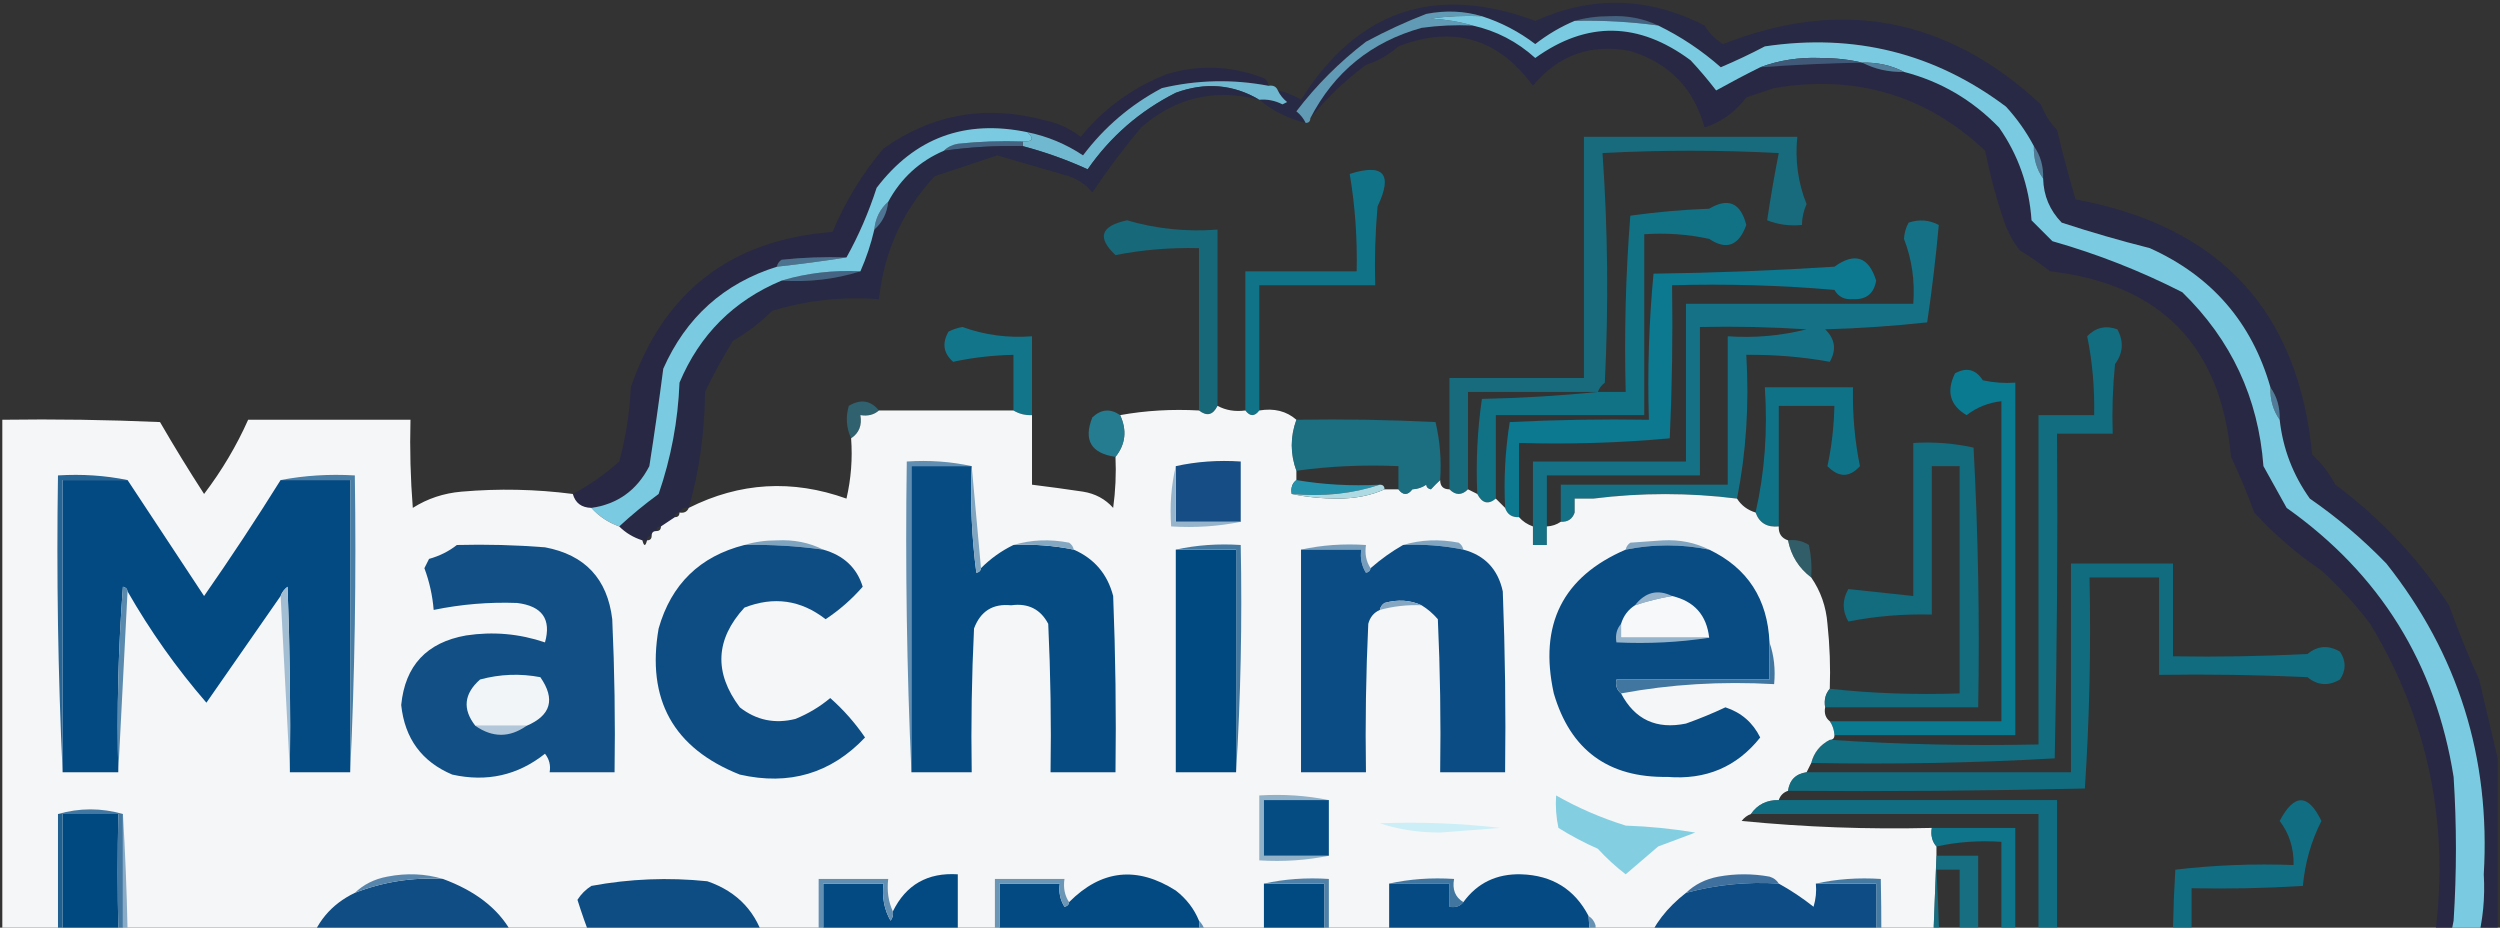 <?xml version="1.0" encoding="UTF-8"?>
<!DOCTYPE svg PUBLIC "-//W3C//DTD SVG 1.1//EN" "http://www.w3.org/Graphics/SVG/1.1/DTD/svg11.dtd">
<svg xmlns="http://www.w3.org/2000/svg" version="1.1" width="539px" height="200px" style="shape-rendering:geometricPrecision; text-rendering:geometricPrecision; image-rendering:optimizeQuality; fill-rule:evenodd; clip-rule:evenodd" xmlns:xlink="http://www.w3.org/1999/xlink">
<rect width="100%" height="100%" fill="#333333" stroke="none"/>
<g><path style="opacity:0.789" fill="#25264a" d="M 538.5,163.5 C 538.5,176.167 538.5,188.833 538.5,201.5C 536.356,208.082 533.523,214.415 530,220.5C 529.833,222 529.667,223.5 529.5,225C 530.641,233.391 532.474,241.557 535,249.5C 536.861,262.675 534.527,275.008 528,286.5C 524.745,290.868 520.578,293.868 515.5,295.5C 525.901,288.716 531.734,279.049 533,266.5C 533.667,261.5 533.667,256.5 533,251.5C 530.658,242.336 528.492,233.169 526.5,224C 526.565,221.409 527.065,218.909 528,216.5C 533.595,208.015 536.095,198.681 535.5,188.5C 536.971,163.351 529.971,141.017 514.5,121.5C 509.44,116.27 503.94,111.604 498,107.5C 494.349,102.379 492.183,96.712 491.5,90.5C 491.59,87.848 490.924,85.514 489.5,83.5C 485.494,69.506 476.828,59.506 463.5,53.5C 457.071,51.877 450.738,50.044 444.5,48C 441.924,45.349 440.591,42.182 440.5,38.5C 440.59,35.848 439.924,33.514 438.5,31.5C 436.879,28.433 434.879,25.599 432.5,23C 417.145,11.455 399.812,7.121 380.5,10C 377.425,11.62 374.258,13.12 371,14.5C 366.848,10.85 362.348,7.85 357.5,5.5C 354.305,3.97 350.805,3.304 347,3.5C 344.31,3.503 341.81,3.836 339.5,4.5C 336.522,5.745 333.689,7.412 331,9.5C 327.495,6.831 323.662,4.831 319.5,3.5C 315.689,2.355 311.689,2.188 307.5,3C 303.088,4.704 298.754,6.704 294.5,9C 288.779,13.388 283.779,18.388 279.5,24C 280.381,24.708 281.047,25.542 281.5,26.5C 277.716,25.582 274.383,23.915 271.5,21.5C 273.262,21.357 274.929,21.691 276.5,22.5C 276.833,22.333 277.167,22.167 277.5,22C 276.619,21.292 275.953,20.458 275.5,19.5C 277.258,19.877 278.925,20.544 280.5,21.5C 292.675,2.164 309.508,-3.503 331,4.5C 343.284,-1.015 355.451,-0.682 367.5,5.5C 368.5,7.167 369.833,8.5 371.5,9.5C 397.012,-0.553 419.845,3.781 440,22.5C 440.789,24.58 441.956,26.413 443.5,28C 444.711,33.065 446.044,38.065 447.5,43C 478.55,48.704 495.55,67.038 498.5,98C 500.518,99.857 502.185,102.024 503.5,104.5C 513.146,111.65 521.313,120.316 528,130.5C 530.097,136.292 532.263,141.625 534.5,146.5C 535.855,152.298 537.188,157.964 538.5,163.5 Z"/></g>
<g><path style="opacity:1" fill="#446382" d="M 339.5,4.5 C 341.81,3.836 344.31,3.503 347,3.5C 350.805,3.304 354.305,3.97 357.5,5.5C 351.536,4.693 345.536,4.36 339.5,4.5 Z"/></g>
<g><path style="opacity:0.782" fill="#25264a" d="M 317.5,5.5 C 322.595,6.631 327.095,8.964 331,12.5C 342.114,4.5 353.281,4.667 364.5,13C 366.46,15.106 368.294,17.273 370,19.5C 373.192,17.726 376.358,16.059 379.5,14.5C 386.822,13.963 394.155,13.629 401.5,13.5C 404.219,14.913 407.219,15.58 410.5,15.5C 418.401,17.545 425.234,21.545 431,27.5C 435.16,33.447 437.494,40.114 438,47.5C 439.5,49 441,50.5 442.5,52C 452.181,54.755 461.514,58.422 470.5,63C 481.061,73.288 486.894,85.788 488,100.5C 489.667,103.5 491.333,106.5 493,109.5C 513.13,123.754 525.13,143.087 529,167.5C 529.667,177.833 529.667,188.167 529,198.5C 527.842,205.311 525.509,211.645 522,217.5C 521.333,222.167 521.333,226.833 522,231.5C 524.401,238.036 526.401,244.703 528,251.5C 528.732,259.253 528.232,266.919 526.5,274.5C 525.833,274.833 525.167,275.167 524.5,275.5C 526.964,261.674 525.464,248.341 520,235.5C 517.889,227.449 518.055,219.449 520.5,211.5C 522.671,208.495 524.171,205.161 525,201.5C 528.124,177.45 523.457,155.117 511,134.5C 507.848,130.348 504.348,126.515 500.5,123C 495.2,119.425 490.367,115.258 486,110.5C 484.52,106.385 482.853,102.385 481,98.5C 478.856,74.593 465.856,61.259 442,58.5C 439.913,56.874 437.747,55.374 435.5,54C 433.962,52.068 432.795,49.901 432,47.5C 430.352,42.646 429.019,37.646 428,32.5C 415.222,20.507 400.056,16.007 382.5,19C 380.5,19.667 378.5,20.333 376.5,21C 374.223,24.102 371.223,26.269 367.5,27.5C 365.201,19.075 359.867,13.575 351.5,11C 342.989,9.361 335.989,11.861 330.5,18.5C 322.99,8.25 313.324,5.417 301.5,10C 299.448,11.812 297.115,13.145 294.5,14C 289.998,17.336 285.998,21.169 282.5,25.5C 287.635,15.537 295.635,9.037 306.5,6C 310.152,5.501 313.818,5.335 317.5,5.5 Z"/></g>
<g><path style="opacity:1" fill="#619ab5" d="M 319.5,3.5 C 315.818,3.335 312.152,3.501 308.5,4C 311.695,4.181 314.695,4.681 317.5,5.5C 313.818,5.335 310.152,5.501 306.5,6C 295.635,9.037 287.635,15.537 282.5,25.5C 282.5,26.167 282.167,26.5 281.5,26.5C 281.047,25.542 280.381,24.708 279.5,24C 283.779,18.388 288.779,13.388 294.5,9C 298.754,6.704 303.088,4.704 307.5,3C 311.689,2.188 315.689,2.355 319.5,3.5 Z"/></g>
<g><path style="opacity:0.767" fill="#252549" d="M 273.5,18.5 C 265.781,17.037 258.115,17.204 250.5,19C 243.754,22.58 238.087,27.414 233.5,33.5C 229.834,31.055 225.834,29.389 221.5,28.5C 208.042,25.705 197.209,29.705 189,40.5C 187.272,45.836 185.105,50.836 182.5,55.5C 177.821,55.334 173.155,55.501 168.5,56C 167.944,56.383 167.611,56.883 167.5,57.5C 156.062,61.101 147.895,68.434 143,79.5C 142.088,86.546 141.088,93.546 140,100.5C 137.314,105.704 133.147,108.704 127.5,109.5C 125.368,109.446 124.035,108.446 123.5,106.5C 127.092,104.581 130.425,102.248 133.5,99.5C 134.923,94.275 135.757,88.942 136,83.5C 143.08,62.859 157.58,51.693 179.5,50C 182.248,43.398 185.915,37.398 190.5,32C 201.072,24.503 212.739,22.503 225.5,26C 228.275,26.591 230.775,27.758 233,29.5C 237.941,23.434 244.108,18.934 251.5,16C 258.211,13.97 264.878,14.137 271.5,16.5C 272.713,16.747 273.38,17.414 273.5,18.5 Z"/></g>
<g><path style="opacity:1" fill="#70b8d0" d="M 273.5,18.5 C 274.492,18.328 275.158,18.662 275.5,19.5C 275.953,20.458 276.619,21.292 277.5,22C 277.167,22.167 276.833,22.333 276.5,22.5C 274.929,21.691 273.262,21.357 271.5,21.5C 265.866,18.172 259.866,17.672 253.5,20C 245.761,23.908 239.427,29.408 234.5,36.5C 229.962,34.432 225.295,32.765 220.5,31.5C 220.5,31.167 220.5,30.833 220.5,30.5C 222.698,30.591 223.031,29.924 221.5,28.5C 225.834,29.389 229.834,31.055 233.5,33.5C 238.087,27.414 243.754,22.58 250.5,19C 258.115,17.204 265.781,17.037 273.5,18.5 Z"/></g>
<g><path style="opacity:0.588" fill="#0493af" d="M 344.5,84.5 C 335.167,84.5 325.833,84.5 316.5,84.5C 316.5,91.5 316.5,98.5 316.5,105.5C 315.167,106.833 313.833,106.833 312.5,105.5C 312.5,97.5 312.5,89.5 312.5,81.5C 322.167,81.5 331.833,81.5 341.5,81.5C 341.5,64.167 341.5,46.833 341.5,29.5C 356.833,29.5 372.167,29.5 387.5,29.5C 386.988,34.585 387.655,39.419 389.5,44C 388.852,45.44 388.519,46.94 388.5,48.5C 385.881,48.768 383.381,48.435 381,47.5C 381.703,42.744 382.537,37.911 383.5,33C 370.833,32.333 358.167,32.333 345.5,33C 346.658,49.426 346.824,65.926 346,82.5C 345.283,83.044 344.783,83.711 344.5,84.5 Z"/></g>
<g><path style="opacity:1" fill="#446281" d="M 220.5,30.5 C 220.5,30.833 220.5,31.167 220.5,31.5C 214.797,31.375 209.13,31.708 203.5,32.5C 204.263,31.732 205.263,31.232 206.5,31C 211.155,30.501 215.821,30.334 220.5,30.5 Z"/></g>
<g><path style="opacity:0.797" fill="#25274a" d="M 271.5,21.5 C 261.887,19.029 253.387,21.029 246,27.5C 242.254,31.998 238.754,36.664 235.5,41.5C 234.183,39.841 232.517,38.674 230.5,38C 225.263,36.499 220.096,34.999 215,33.5C 210.516,35 206.016,36.5 201.5,38C 194.612,45.429 190.612,54.263 189.5,64.5C 181.646,63.911 173.979,64.745 166.5,67C 163.937,69.53 161.103,71.697 158,73.5C 155.813,77.061 153.813,80.727 152,84.5C 151.965,93.017 150.798,101.35 148.5,109.5C 147.508,109.328 146.842,109.662 146.5,110.5C 145.833,110.5 145.5,110.833 145.5,111.5C 144.5,112.167 143.5,112.833 142.5,113.5C 141.833,113.5 141.5,113.833 141.5,114.5C 140.833,114.5 140.5,114.833 140.5,115.5C 139.833,115.5 139.5,115.833 139.5,116.5C 139.167,116.5 138.833,116.5 138.5,116.5C 136.566,115.89 134.899,114.89 133.5,113.5C 136.1,111.084 138.933,108.751 142,106.5C 144.675,98.733 146.175,90.733 146.5,82.5C 150.847,72.153 158.181,64.82 168.5,60.5C 174.43,60.872 180.097,60.205 185.5,58.5C 186.784,55.598 187.784,52.598 188.5,49.5C 190.245,47.967 191.245,45.967 191.5,43.5C 194.243,38.422 198.243,34.755 203.5,32.5C 209.13,31.708 214.797,31.375 220.5,31.5C 225.295,32.765 229.962,34.432 234.5,36.5C 239.427,29.408 245.761,23.908 253.5,20C 259.866,17.672 265.866,18.172 271.5,21.5 Z"/></g>
<g><path style="opacity:0.722" fill="#058ca9" d="M 271.5,88.5 C 270.5,89.833 269.5,89.833 268.5,88.5C 268.5,78.5 268.5,68.5 268.5,58.5C 276.5,58.5 284.5,58.5 292.5,58.5C 292.653,51.311 292.153,44.311 291,37.5C 298.343,35.178 300.343,37.512 297,44.5C 296.501,50.157 296.334,55.824 296.5,61.5C 288.167,61.5 279.833,61.5 271.5,61.5C 271.5,70.5 271.5,79.5 271.5,88.5 Z"/></g>
<g><path style="opacity:1" fill="#517b98" d="M 438.5,31.5 C 439.924,33.514 440.59,35.848 440.5,38.5C 439.076,36.486 438.41,34.152 438.5,31.5 Z"/></g>
<g><path style="opacity:0.689" fill="#028fab" d="M 322.5,107.5 C 320.872,108.853 319.538,108.519 318.5,106.5C 318.188,99.578 318.521,92.745 319.5,86C 328.01,85.829 336.343,85.329 344.5,84.5C 346.5,84.5 348.5,84.5 350.5,84.5C 350.168,71.816 350.501,59.149 351.5,46.5C 357.115,45.711 362.782,45.211 368.5,45C 372.611,42.551 375.277,43.718 376.5,48.5C 374.876,52.998 372.209,53.998 368.5,51.5C 363.88,50.507 359.214,50.173 354.5,50.5C 354.5,63.5 354.5,76.5 354.5,89.5C 343.833,89.5 333.167,89.5 322.5,89.5C 322.5,95.5 322.5,101.5 322.5,107.5 Z"/></g>
<g><path style="opacity:0.592" fill="#048ca9" d="M 262.5,87.5 C 261.528,89.493 260.195,89.826 258.5,88.5C 258.5,76.833 258.5,65.167 258.5,53.5C 252.301,53.35 246.301,53.85 240.5,55C 236.46,51.207 237.293,48.707 243,47.5C 249.281,49.344 255.781,50.011 262.5,49.5C 262.5,62.167 262.5,74.833 262.5,87.5 Z"/></g>
<g><path style="opacity:0.696" fill="#098daa" d="M 374.5,107.5 C 364.164,106.203 353.831,106.203 343.5,107.5C 342.167,107.5 340.833,107.5 339.5,107.5C 339.5,108.5 339.5,109.5 339.5,110.5C 339.027,111.906 338.027,112.573 336.5,112.5C 336.5,109.833 336.5,107.167 336.5,104.5C 348.5,104.5 360.5,104.5 372.5,104.5C 372.5,93.833 372.5,83.167 372.5,72.5C 378.29,72.904 383.956,72.404 389.5,71C 381.841,70.5 374.174,70.334 366.5,70.5C 366.5,81.167 366.5,91.833 366.5,102.5C 355.5,102.5 344.5,102.5 333.5,102.5C 333.5,106.167 333.5,109.833 333.5,113.5C 333.5,114.833 333.5,116.167 333.5,117.5C 332.5,117.5 331.5,117.5 330.5,117.5C 330.5,116.167 330.5,114.833 330.5,113.5C 330.5,108.833 330.5,104.167 330.5,99.5C 341.5,99.5 352.5,99.5 363.5,99.5C 363.5,88.167 363.5,76.833 363.5,65.5C 379.833,65.5 396.167,65.5 412.5,65.5C 412.88,60.604 412.214,55.937 410.5,51.5C 410.57,50.228 410.903,49.062 411.5,48C 413.769,47.242 415.936,47.409 418,48.5C 417.373,55.462 416.539,62.462 415.5,69.5C 408.216,70.3 400.883,70.8 393.5,71C 395.648,73.075 395.982,75.408 394.5,78C 388.687,76.942 382.687,76.442 376.5,76.5C 377.142,87.221 376.475,97.554 374.5,107.5 Z"/></g>
<g><path style="opacity:1" fill="#4e7593" d="M 191.5,43.5 C 191.245,45.967 190.245,47.967 188.5,49.5C 188.755,47.033 189.755,45.033 191.5,43.5 Z"/></g>
<g><path style="opacity:1" fill="#4c728f" d="M 182.5,55.5 C 177.637,56.266 172.637,56.932 167.5,57.5C 167.611,56.883 167.944,56.383 168.5,56C 173.155,55.501 177.821,55.334 182.5,55.5 Z"/></g>
<g><path style="opacity:0.791" fill="#028baa" d="M 327.5,111.5 C 325.973,111.573 324.973,110.906 324.5,109.5C 324.19,103.242 324.524,97.076 325.5,91C 335.494,90.5 345.494,90.334 355.5,90.5C 355.18,79.918 355.513,69.418 356.5,59C 369.513,58.833 382.513,58.333 395.5,57.5C 399.888,54.347 402.888,55.347 404.5,60.5C 404.029,63.302 402.362,64.636 399.5,64.5C 397.681,64.658 396.348,63.991 395.5,62.5C 383.852,61.501 372.186,61.168 360.5,61.5C 360.667,72.505 360.5,83.505 360,94.5C 349.248,95.487 338.415,95.82 327.5,95.5C 327.5,100.833 327.5,106.167 327.5,111.5 Z"/></g>
<g><path style="opacity:1" fill="#456382" d="M 185.5,58.5 C 180.097,60.205 174.43,60.872 168.5,60.5C 173.916,58.883 179.583,58.216 185.5,58.5 Z"/></g>
<g><path style="opacity:1" fill="#7acae1" d="M 221.5,28.5 C 223.031,29.924 222.698,30.591 220.5,30.5C 215.821,30.334 211.155,30.501 206.5,31C 205.263,31.232 204.263,31.732 203.5,32.5C 198.243,34.755 194.243,38.422 191.5,43.5C 189.755,45.033 188.755,47.033 188.5,49.5C 187.784,52.598 186.784,55.598 185.5,58.5C 179.583,58.216 173.916,58.883 168.5,60.5C 158.181,64.82 150.847,72.153 146.5,82.5C 146.175,90.733 144.675,98.733 142,106.5C 138.933,108.751 136.1,111.084 133.5,113.5C 131.118,112.649 129.118,111.316 127.5,109.5C 133.147,108.704 137.314,105.704 140,100.5C 141.088,93.546 142.088,86.546 143,79.5C 147.895,68.434 156.062,61.101 167.5,57.5C 172.637,56.932 177.637,56.266 182.5,55.5C 185.105,50.836 187.272,45.836 189,40.5C 197.209,29.705 208.042,25.705 221.5,28.5 Z"/></g>
<g><path style="opacity:0.737" fill="#078da9" d="M 222.5,89.5 C 221.041,89.567 219.708,89.234 218.5,88.5C 218.5,84.5 218.5,80.5 218.5,76.5C 213.981,76.602 209.648,77.102 205.5,78C 203.396,76.164 203.062,73.998 204.5,71.5C 205.446,71.013 206.446,70.68 207.5,70.5C 212.327,72.243 217.327,72.91 222.5,72.5C 222.5,78.167 222.5,83.833 222.5,89.5 Z"/></g>
<g><path style="opacity:0.649" fill="#018ca9" d="M 390.5,164.5 C 391.08,162.251 392.413,160.585 394.5,159.5C 409.324,160.496 424.324,160.829 439.5,160.5C 439.5,136.833 439.5,113.167 439.5,89.5C 443.5,89.5 447.5,89.5 451.5,89.5C 451.618,83.635 451.118,77.969 450,72.5C 451.808,70.604 453.975,70.104 456.5,71C 457.923,73.62 457.757,76.12 456,78.5C 455.501,83.489 455.334,88.489 455.5,93.5C 451.5,93.5 447.5,93.5 443.5,93.5C 443.667,116.836 443.5,140.169 443,163.5C 425.577,164.492 408.077,164.825 390.5,164.5 Z"/></g>
<g><path style="opacity:0.797" fill="#008da9" d="M 395.5,158.5 C 395.443,157.391 395.11,156.391 394.5,155.5C 406.833,155.5 419.167,155.5 431.5,155.5C 431.5,132.5 431.5,109.5 431.5,86.5C 428.737,86.796 426.237,87.796 424,89.5C 420.418,87.406 419.585,84.406 421.5,80.5C 423.966,79.119 425.966,79.619 427.5,82C 429.81,82.497 432.143,82.663 434.5,82.5C 434.5,107.833 434.5,133.167 434.5,158.5C 421.5,158.5 408.5,158.5 395.5,158.5 Z"/></g>
<g><path style="opacity:0.715" fill="#048ca9" d="M 383.5,113.5 C 380.966,113.741 379.3,112.741 378.5,110.5C 380.471,101.895 381.138,92.895 380.5,83.5C 386.833,83.5 393.167,83.5 399.5,83.5C 399.382,89.365 399.882,95.031 401,100.5C 398.756,102.994 396.423,102.994 394,100.5C 394.898,96.352 395.398,92.019 395.5,87.5C 391.5,87.5 387.5,87.5 383.5,87.5C 383.5,96.167 383.5,104.833 383.5,113.5 Z"/></g>
<g><path style="opacity:0.48" fill="#2b93af" d="M 189.5,88.5 C 188.432,89.434 187.099,89.768 185.5,89.5C 185.88,91.698 185.213,93.365 183.5,94.5C 182.463,92.263 182.297,89.929 183,87.5C 185.552,85.98 187.718,86.313 189.5,88.5 Z"/></g>
<g><path style="opacity:1" fill="#517b98" d="M 489.5,83.5 C 490.924,85.514 491.59,87.848 491.5,90.5C 490.076,88.486 489.41,86.152 489.5,83.5 Z"/></g>
<g><path style="opacity:0.976" fill="#fafbfc" d="M 262.5,87.5 C 264.265,88.461 266.265,88.795 268.5,88.5C 269.5,89.833 270.5,89.833 271.5,88.5C 274.698,87.964 277.365,88.631 279.5,90.5C 278.167,94.167 278.167,97.833 279.5,101.5C 279.5,102.167 279.5,102.833 279.5,103.5C 278.596,104.209 278.263,105.209 278.5,106.5C 281.649,107.165 284.982,107.498 288.5,107.5C 292.239,107.486 295.572,106.82 298.5,105.5C 299.5,105.5 300.5,105.5 301.5,105.5C 302.5,106.833 303.5,106.833 304.5,105.5C 305.609,105.443 306.609,105.11 307.5,104.5C 307.56,105.043 307.893,105.376 308.5,105.5C 309.182,104.757 309.849,104.091 310.5,103.5C 310.5,104.833 311.167,105.5 312.5,105.5C 313.833,106.833 315.167,106.833 316.5,105.5C 317.167,105.833 317.833,106.167 318.5,106.5C 319.538,108.519 320.872,108.853 322.5,107.5C 323.167,108.167 323.833,108.833 324.5,109.5C 324.973,110.906 325.973,111.573 327.5,111.5C 328.29,112.401 329.29,113.068 330.5,113.5C 330.5,114.833 330.5,116.167 330.5,117.5C 331.5,117.5 332.5,117.5 333.5,117.5C 333.5,116.167 333.5,114.833 333.5,113.5C 334.609,113.443 335.609,113.11 336.5,112.5C 338.027,112.573 339.027,111.906 339.5,110.5C 341.23,109.974 342.564,108.974 343.5,107.5C 353.831,106.203 364.164,106.203 374.5,107.5C 375.436,108.974 376.77,109.974 378.5,110.5C 379.3,112.741 380.966,113.741 383.5,113.5C 383.427,115.027 384.094,116.027 385.5,116.5C 386.151,119.803 387.818,122.47 390.5,124.5C 392.541,127.454 393.708,130.787 394,134.5C 394.499,139.155 394.666,143.821 394.5,148.5C 393.566,149.568 393.232,150.901 393.5,152.5C 393.263,153.791 393.596,154.791 394.5,155.5C 395.11,156.391 395.443,157.391 395.5,158.5C 395.5,159.167 395.167,159.5 394.5,159.5C 392.413,160.585 391.08,162.251 390.5,164.5C 390.167,165.167 389.833,165.833 389.5,166.5C 387.167,166.833 385.833,168.167 385.5,170.5C 384.5,170.833 383.833,171.5 383.5,172.5C 380.911,172.461 378.911,173.461 377.5,175.5C 376.711,175.783 376.044,176.283 375.5,177C 389.129,178.337 402.796,178.837 416.5,178.5C 416.232,180.099 416.566,181.432 417.5,182.5C 417.5,183.167 417.5,183.833 417.5,184.5C 416.714,204.007 416.048,223.673 415.5,243.5C 414.508,245.456 413.508,247.456 412.5,249.5C 410.003,250.129 408.67,251.796 408.5,254.5C 401.5,261.769 392.834,265.436 382.5,265.5C 381.348,264.375 380.348,264.375 379.5,265.5C 378.167,265.5 376.833,265.5 375.5,265.5C 374.295,264.314 372.961,264.314 371.5,265.5C 368.904,264.735 366.237,264.401 363.5,264.5C 360.447,262.032 356.78,260.699 352.5,260.5C 352.5,260.167 352.5,259.833 352.5,259.5C 349.073,257.129 345.406,255.129 341.5,253.5C 341.715,251.821 341.048,250.821 339.5,250.5C 338.5,249.167 337.5,249.167 336.5,250.5C 335.5,250.5 334.5,250.5 333.5,250.5C 332.5,249.167 331.5,249.167 330.5,250.5C 329.5,250.5 328.5,250.5 327.5,250.5C 326.5,249.167 325.5,249.167 324.5,250.5C 323.833,250.5 323.167,250.5 322.5,250.5C 321.039,249.314 319.705,249.314 318.5,250.5C 317.833,250.5 317.167,250.5 316.5,250.5C 315.295,249.314 313.961,249.314 312.5,250.5C 306.167,250.5 299.833,250.5 293.5,250.5C 291.901,250.232 290.568,250.566 289.5,251.5C 286.396,250.225 283.396,250.225 280.5,251.5C 278.833,248.833 277.167,248.833 275.5,251.5C 272.038,250.518 268.371,250.185 264.5,250.5C 261.833,249.167 259.167,249.167 256.5,250.5C 250.974,250.179 245.64,250.512 240.5,251.5C 239.849,250.909 239.182,250.243 238.5,249.5C 237.818,250.243 237.151,250.909 236.5,251.5C 225.679,250.505 214.679,250.172 203.5,250.5C 203.5,242.5 203.5,234.5 203.5,226.5C 204.833,225.5 204.833,224.5 203.5,223.5C 203.378,219.162 203.045,218.828 202.5,222.5C 201.167,224.167 201.167,225.833 202.5,227.5C 202.5,235.167 202.5,242.833 202.5,250.5C 198.833,250.5 195.167,250.5 191.5,250.5C 172.506,249.231 153.506,249.231 134.5,250.5C 131.781,250.603 129.115,250.269 126.5,249.5C 122.567,247.286 118.734,244.952 115,242.5C 113.699,242.639 112.866,243.305 112.5,244.5C 109.561,245.456 107.228,247.123 105.5,249.5C 100.397,250.387 95.397,251.387 90.5,252.5C 83.812,251.161 77.146,249.495 70.5,247.5C 70.5,248.5 70.5,249.5 70.5,250.5C 47.167,250.5 23.833,250.5 0.5,250.5C 0.5,197.167 0.5,143.833 0.5,90.5C 11.838,90.334 23.172,90.5 34.5,91C 37.545,96.26 40.712,101.426 44,106.5C 47.828,101.456 50.995,96.123 53.5,90.5C 65.167,90.5 76.833,90.5 88.5,90.5C 88.334,96.842 88.501,103.175 89,109.5C 92.153,107.498 95.653,106.332 99.5,106C 107.528,105.302 115.528,105.468 123.5,106.5C 124.035,108.446 125.368,109.446 127.5,109.5C 129.118,111.316 131.118,112.649 133.5,113.5C 134.899,114.89 136.566,115.89 138.5,116.5C 138.833,117.833 139.167,117.833 139.5,116.5C 140.167,116.5 140.5,116.167 140.5,115.5C 140.5,114.833 140.833,114.5 141.5,114.5C 142.167,114.5 142.5,114.167 142.5,113.5C 143.5,112.833 144.5,112.167 145.5,111.5C 146.167,111.5 146.5,111.167 146.5,110.5C 147.492,110.672 148.158,110.338 148.5,109.5C 159.482,103.979 170.815,103.312 182.5,107.5C 183.492,103.217 183.826,98.884 183.5,94.5C 185.213,93.365 185.88,91.698 185.5,89.5C 187.099,89.768 188.432,89.434 189.5,88.5C 199.167,88.5 208.833,88.5 218.5,88.5C 219.708,89.234 221.041,89.567 222.5,89.5C 222.5,94.5 222.5,99.5 222.5,104.5C 226.163,104.952 229.83,105.452 233.5,106C 236.133,106.423 238.299,107.59 240,109.5C 240.499,105.848 240.665,102.182 240.5,98.5C 242.673,95.778 243.006,92.778 241.5,89.5C 246.975,88.511 252.642,88.178 258.5,88.5C 260.195,89.826 261.528,89.493 262.5,87.5 Z M 343.5,107.5 C 342.564,108.974 341.23,109.974 339.5,110.5C 339.5,109.5 339.5,108.5 339.5,107.5C 340.833,107.5 342.167,107.5 343.5,107.5 Z"/></g>
<g><path style="opacity:0.768" fill="#2192ac" d="M 241.5,89.5 C 243.006,92.778 242.673,95.778 240.5,98.5C 235.228,97.737 233.561,94.903 235.5,90C 237.402,88.204 239.402,88.037 241.5,89.5 Z"/></g>
<g><path style="opacity:0.616" fill="#0e92b1" d="M 279.5,90.5 C 289.506,90.334 299.506,90.5 309.5,91C 310.464,95.066 310.797,99.233 310.5,103.5C 309.849,104.091 309.182,104.757 308.5,105.5C 307.893,105.376 307.56,105.043 307.5,104.5C 307.5,101.5 307.5,98.5 307.5,95.5C 305.801,95.34 304.134,95.507 302.5,96C 304.344,98.804 305.011,101.97 304.5,105.5C 303.5,106.833 302.5,106.833 301.5,105.5C 301.5,103.833 301.5,102.167 301.5,100.5C 293.981,100.175 286.648,100.508 279.5,101.5C 278.167,97.833 278.167,94.167 279.5,90.5 Z M 307.5,104.5 C 306.609,105.11 305.609,105.443 304.5,105.5C 305.011,101.97 304.344,98.804 302.5,96C 304.134,95.507 305.801,95.34 307.5,95.5C 307.5,98.5 307.5,101.5 307.5,104.5 Z"/></g>
<g><path style="opacity:0.632" fill="#018baa" d="M 393.5,152.5 C 393.232,150.901 393.566,149.568 394.5,148.5C 403.652,149.494 412.985,149.827 422.5,149.5C 422.5,133.167 422.5,116.833 422.5,100.5C 420.5,100.5 418.5,100.5 416.5,100.5C 416.5,111.167 416.5,121.833 416.5,132.5C 410.301,132.35 404.301,132.85 398.5,134C 397.167,131.667 397.167,129.333 398.5,127C 403.121,127.482 407.788,127.982 412.5,128.5C 412.5,117.5 412.5,106.5 412.5,95.5C 416.902,95.228 421.235,95.561 425.5,96.5C 426.5,115.155 426.833,133.821 426.5,152.5C 415.5,152.5 404.5,152.5 393.5,152.5 Z"/></g>
<g><path style="opacity:1" fill="#628fb1" d="M 209.5,100.5 C 205.167,100.5 200.833,100.5 196.5,100.5C 196.5,122.5 196.5,144.5 196.5,166.5C 195.503,144.34 195.169,122.006 195.5,99.5C 200.363,99.18 205.03,99.514 209.5,100.5 Z"/></g>
<g><path style="opacity:1" fill="#064b82" d="M 209.5,100.5 C 209.169,108.196 209.503,115.862 210.5,123.5C 211.107,123.376 211.44,123.043 211.5,122.5C 213.573,120.42 215.907,118.754 218.5,117.5C 222.898,117.294 227.232,117.627 231.5,118.5C 235.936,120.439 238.769,123.772 240,128.5C 240.5,141.162 240.667,153.829 240.5,166.5C 235.833,166.5 231.167,166.5 226.5,166.5C 226.667,155.828 226.5,145.161 226,134.5C 224.334,131.334 221.668,130 218,130.5C 214.066,130.096 211.399,131.762 210,135.5C 209.5,145.828 209.334,156.161 209.5,166.5C 205.167,166.5 200.833,166.5 196.5,166.5C 196.5,144.5 196.5,122.5 196.5,100.5C 200.833,100.5 205.167,100.5 209.5,100.5 Z"/></g>
<g><path style="opacity:1" fill="#7fa5c1" d="M 209.5,100.5 C 210.167,107.833 210.833,115.167 211.5,122.5C 211.44,123.043 211.107,123.376 210.5,123.5C 209.503,115.862 209.169,108.196 209.5,100.5 Z"/></g>
<g><path style="opacity:1" fill="#154d84" d="M 267.5,112.5 C 262.833,112.5 258.167,112.5 253.5,112.5C 253.5,108.5 253.5,104.5 253.5,100.5C 257.97,99.514 262.637,99.18 267.5,99.5C 267.5,103.833 267.5,108.167 267.5,112.5 Z"/></g>
<g><path style="opacity:1" fill="#7acbe2" d="M 319.5,3.5 C 323.662,4.831 327.495,6.831 331,9.5C 333.689,7.412 336.522,5.745 339.5,4.5C 345.536,4.36 351.536,4.693 357.5,5.5C 362.348,7.85 366.848,10.85 371,14.5C 374.258,13.12 377.425,11.62 380.5,10C 399.812,7.121 417.145,11.455 432.5,23C 434.879,25.599 436.879,28.433 438.5,31.5C 438.41,34.152 439.076,36.486 440.5,38.5C 440.591,42.182 441.924,45.349 444.5,48C 450.738,50.044 457.071,51.877 463.5,53.5C 476.828,59.506 485.494,69.506 489.5,83.5C 489.41,86.152 490.076,88.486 491.5,90.5C 492.183,96.712 494.349,102.379 498,107.5C 503.94,111.604 509.44,116.27 514.5,121.5C 529.971,141.017 536.971,163.351 535.5,188.5C 536.095,198.681 533.595,208.015 528,216.5C 527.065,218.909 526.565,221.409 526.5,224C 528.492,233.169 530.658,242.336 533,251.5C 533.667,256.5 533.667,261.5 533,266.5C 531.734,279.049 525.901,288.716 515.5,295.5C 515.167,295.5 514.833,295.5 514.5,295.5C 510.353,295.126 506.686,296.126 503.5,298.5C 502.883,298.611 502.383,298.944 502,299.5C 501.667,305.5 501.333,311.5 501,317.5C 500.105,320.951 498.938,324.284 497.5,327.5C 492.152,334.164 485.485,338.83 477.5,341.5C 468.827,341.334 460.16,341.5 451.5,342C 445.209,345.644 438.542,348.477 431.5,350.5C 425.346,350.9 419.346,350.233 413.5,348.5C 411.181,348.008 409.181,347.008 407.5,345.5C 406.15,344.35 406.316,343.683 408,343.5C 409.44,344.148 410.94,344.481 412.5,344.5C 418.767,347.36 425.433,348.193 432.5,347C 437.378,344.707 442.044,342.04 446.5,339C 448.813,338.338 451.146,337.838 453.5,337.5C 461.174,337.666 468.841,337.5 476.5,337C 484.832,334.499 490.832,329.332 494.5,321.5C 494.5,321.167 494.5,320.833 494.5,320.5C 496.41,319.025 497.576,317.025 498,314.5C 498.205,307.754 498.705,301.087 499.5,294.5C 505.13,292.605 510.797,290.772 516.5,289C 519.523,286.823 521.523,283.989 522.5,280.5C 522.833,280.5 523.167,280.5 523.5,280.5C 525.245,278.967 526.245,276.967 526.5,274.5C 528.232,266.919 528.732,259.253 528,251.5C 526.401,244.703 524.401,238.036 522,231.5C 521.333,226.833 521.333,222.167 522,217.5C 525.509,211.645 527.842,205.311 529,198.5C 529.667,188.167 529.667,177.833 529,167.5C 525.13,143.087 513.13,123.754 493,109.5C 491.333,106.5 489.667,103.5 488,100.5C 486.894,85.788 481.061,73.288 470.5,63C 461.514,58.422 452.181,54.755 442.5,52C 441,50.5 439.5,49 438,47.5C 437.494,40.114 435.16,33.447 431,27.5C 425.234,21.545 418.401,17.545 410.5,15.5C 407.781,14.087 404.781,13.42 401.5,13.5C 398.686,12.835 395.686,12.502 392.5,12.5C 387.893,12.316 383.56,12.983 379.5,14.5C 376.358,16.059 373.192,17.726 370,19.5C 368.294,17.273 366.46,15.106 364.5,13C 353.281,4.667 342.114,4.5 331,12.5C 327.095,8.964 322.595,6.631 317.5,5.5C 314.695,4.681 311.695,4.181 308.5,4C 312.152,3.501 315.818,3.335 319.5,3.5 Z"/></g>
<g><path style="opacity:1" fill="#527e9b" d="M 401.5,13.5 C 404.781,13.42 407.781,14.087 410.5,15.5C 407.219,15.58 404.219,14.913 401.5,13.5 Z"/></g>
<g><path style="opacity:1" fill="#405979" d="M 401.5,13.5 C 394.155,13.629 386.822,13.963 379.5,14.5C 383.56,12.983 387.893,12.316 392.5,12.5C 395.686,12.502 398.686,12.835 401.5,13.5 Z"/></g>
<g><path style="opacity:1" fill="#044a82" d="M 27.5,103.5 C 32.987,111.798 38.487,120.131 44,128.5C 49.729,120.28 55.229,111.947 60.5,103.5C 65.5,103.5 70.5,103.5 75.5,103.5C 75.5,124.5 75.5,145.5 75.5,166.5C 71.167,166.5 66.833,166.5 62.5,166.5C 62.667,153.163 62.5,139.829 62,126.5C 61.283,127.044 60.783,127.711 60.5,128.5C 55.192,136.149 49.859,143.815 44.5,151.5C 38.063,144.061 32.397,136.061 27.5,127.5C 27.44,126.957 27.107,126.624 26.5,126.5C 25.501,139.817 25.168,153.15 25.5,166.5C 21.5,166.5 17.5,166.5 13.5,166.5C 13.5,145.5 13.5,124.5 13.5,103.5C 18.167,103.5 22.833,103.5 27.5,103.5 Z"/></g>
<g><path style="opacity:1" fill="#497ea6" d="M 60.5,103.5 C 65.641,102.512 70.974,102.179 76.5,102.5C 76.831,124.007 76.497,145.34 75.5,166.5C 75.5,145.5 75.5,124.5 75.5,103.5C 70.5,103.5 65.5,103.5 60.5,103.5 Z"/></g>
<g><path style="opacity:1" fill="#276595" d="M 27.5,103.5 C 22.833,103.5 18.167,103.5 13.5,103.5C 13.5,124.5 13.5,145.5 13.5,166.5C 12.503,145.34 12.169,124.007 12.5,102.5C 17.695,102.179 22.695,102.513 27.5,103.5 Z"/></g>
<g><path style="opacity:0.941" fill="#2597b1" d="M 279.5,103.5 C 285.31,104.49 291.31,104.823 297.5,104.5C 291.588,106.456 285.255,107.123 278.5,106.5C 278.263,105.209 278.596,104.209 279.5,103.5 Z"/></g>
<g><path style="opacity:1" fill="#aedae4" d="M 297.5,104.5 C 298.167,104.5 298.5,104.833 298.5,105.5C 295.572,106.82 292.239,107.486 288.5,107.5C 284.982,107.498 281.649,107.165 278.5,106.5C 285.255,107.123 291.588,106.456 297.5,104.5 Z"/></g>
<g><path style="opacity:1" fill="#96b4cb" d="M 253.5,100.5 C 253.5,104.5 253.5,108.5 253.5,112.5C 258.167,112.5 262.833,112.5 267.5,112.5C 262.695,113.487 257.695,113.821 252.5,113.5C 252.182,108.968 252.515,104.634 253.5,100.5 Z"/></g>
<g><path style="opacity:1" fill="#7fa4c0" d="M 160.5,117.5 C 162.641,116.837 164.975,116.503 167.5,116.5C 171.141,116.315 174.474,116.981 177.5,118.5C 171.87,117.708 166.203,117.375 160.5,117.5 Z"/></g>
<g><path style="opacity:1" fill="#85a8c2" d="M 218.5,117.5 C 222.311,116.355 226.311,116.188 230.5,117C 231.056,117.383 231.389,117.883 231.5,118.5C 227.232,117.627 222.898,117.294 218.5,117.5 Z"/></g>
<g><path style="opacity:1" fill="#81a5c1" d="M 302.5,117.5 C 306.311,116.355 310.311,116.188 314.5,117C 315.056,117.383 315.389,117.883 315.5,118.5C 311.232,117.627 306.898,117.294 302.5,117.5 Z"/></g>
<g><path style="opacity:1" fill="#81a5c1" d="M 368.5,118.5 C 362.479,117.274 356.479,117.274 350.5,118.5C 350.611,117.883 350.944,117.383 351.5,117C 353.833,116.833 356.167,116.667 358.5,116.5C 362.141,116.315 365.474,116.981 368.5,118.5 Z"/></g>
<g><path style="opacity:1" fill="#0d4d84" d="M 160.5,117.5 C 166.203,117.375 171.87,117.708 177.5,118.5C 181.922,119.761 184.755,122.427 186,126.5C 183.618,129.219 180.951,131.553 178,133.5C 172.662,129.353 166.829,128.52 160.5,131C 154.226,137.858 153.893,145.025 159.5,152.5C 163.05,155.28 167.05,156.114 171.5,155C 174.265,153.871 176.765,152.371 179,150.5C 181.862,153.028 184.362,155.861 186.5,159C 179.161,166.757 170.161,169.424 159.5,167C 145.177,161.318 139.343,150.818 142,135.5C 144.726,125.941 150.892,119.941 160.5,117.5 Z"/></g>
<g><path style="opacity:1" fill="#769dbc" d="M 280.5,118.5 C 284.97,117.514 289.637,117.181 294.5,117.5C 294.216,119.415 294.549,121.081 295.5,122.5C 295.44,123.043 295.107,123.376 294.5,123.5C 293.548,121.955 293.215,120.288 293.5,118.5C 289.167,118.5 284.833,118.5 280.5,118.5 Z"/></g>
<g><path style="opacity:1" fill="#0a4c83" d="M 302.5,117.5 C 306.898,117.294 311.232,117.627 315.5,118.5C 320.13,119.732 322.964,122.732 324,127.5C 324.5,140.496 324.667,153.496 324.5,166.5C 319.833,166.5 315.167,166.5 310.5,166.5C 310.667,155.495 310.5,144.495 310,133.5C 308.961,132.29 307.794,131.29 306.5,130.5C 304.034,129.366 301.367,129.199 298.5,130C 297.944,130.383 297.611,130.883 297.5,131.5C 296.21,132.058 295.377,133.058 295,134.5C 294.5,145.161 294.333,155.828 294.5,166.5C 289.833,166.5 285.167,166.5 280.5,166.5C 280.5,150.5 280.5,134.5 280.5,118.5C 284.833,118.5 289.167,118.5 293.5,118.5C 293.215,120.288 293.548,121.955 294.5,123.5C 295.107,123.376 295.44,123.043 295.5,122.5C 297.695,120.576 300.028,118.909 302.5,117.5 Z"/></g>
<g><path style="opacity:1" fill="#094b83" d="M 368.5,118.5 C 376.767,122.464 381.1,129.13 381.5,138.5C 381.5,141.167 381.5,143.833 381.5,146.5C 370.5,146.5 359.5,146.5 348.5,146.5C 348.263,147.791 348.596,148.791 349.5,149.5C 352.458,155.144 357.125,157.311 363.5,156C 366.39,154.971 369.224,153.805 372,152.5C 375.422,153.624 377.922,155.791 379.5,159C 374.468,165.342 367.801,168.175 359.5,167.5C 346.74,167.707 338.573,161.707 335,149.5C 331.741,134.683 336.908,124.349 350.5,118.5C 356.479,117.274 362.479,117.274 368.5,118.5 Z"/></g>
<g><path style="opacity:0.43" fill="#2f96b1" d="M 385.5,116.5 C 387.144,116.286 388.644,116.62 390,117.5C 390.497,119.81 390.663,122.143 390.5,124.5C 387.818,122.47 386.151,119.803 385.5,116.5 Z"/></g>
<g><path style="opacity:1" fill="#114f85" d="M 98.5,117.5 C 104.842,117.334 111.175,117.5 117.5,118C 126.121,119.621 130.954,124.787 132,133.5C 132.5,144.495 132.667,155.495 132.5,166.5C 127.833,166.5 123.167,166.5 118.5,166.5C 118.762,165.022 118.429,163.689 117.5,162.5C 111.633,167.166 104.967,168.666 97.5,167C 90.932,164.222 87.265,159.222 86.5,152C 87.336,143.495 92.003,138.495 100.5,137C 106.302,136.122 111.969,136.622 117.5,138.5C 118.898,133.497 116.898,130.664 111.5,130C 105.455,129.774 99.455,130.274 93.5,131.5C 93.252,128.42 92.586,125.42 91.5,122.5C 91.833,121.833 92.167,121.167 92.5,120.5C 94.78,119.864 96.78,118.864 98.5,117.5 Z"/></g>
<g><path style="opacity:1" fill="#004880" d="M 253.5,118.5 C 257.833,118.5 262.167,118.5 266.5,118.5C 266.5,134.5 266.5,150.5 266.5,166.5C 262.167,166.5 257.833,166.5 253.5,166.5C 253.5,150.5 253.5,134.5 253.5,118.5 Z"/></g>
<g><path style="opacity:1" fill="#4378a1" d="M 253.5,118.5 C 257.97,117.514 262.637,117.181 267.5,117.5C 267.83,134.009 267.496,150.342 266.5,166.5C 266.5,150.5 266.5,134.5 266.5,118.5C 262.167,118.5 257.833,118.5 253.5,118.5 Z"/></g>
<g><path style="opacity:0.647" fill="#018ca9" d="M 385.5,170.5 C 385.833,168.167 387.167,166.833 389.5,166.5C 408.5,166.5 427.5,166.5 446.5,166.5C 446.5,151.5 446.5,136.5 446.5,121.5C 453.833,121.5 461.167,121.5 468.5,121.5C 468.5,128.167 468.5,134.833 468.5,141.5C 478.172,141.666 487.839,141.5 497.5,141C 499.674,139.203 502.007,139.036 504.5,140.5C 505.833,142.5 505.833,144.5 504.5,146.5C 502.007,147.964 499.674,147.797 497.5,146C 486.839,145.5 476.172,145.333 465.5,145.5C 465.5,138.5 465.5,131.5 465.5,124.5C 460.5,124.5 455.5,124.5 450.5,124.5C 450.824,139.745 450.491,154.911 449.5,170C 428.169,170.5 406.836,170.667 385.5,170.5 Z"/></g>
<g><path style="opacity:1" fill="#86a7c2" d="M 306.5,130.5 C 303.43,130.368 300.43,130.701 297.5,131.5C 297.611,130.883 297.944,130.383 298.5,130C 301.367,129.199 304.034,129.366 306.5,130.5 Z"/></g>
<g><path style="opacity:1" fill="#98b4cc" d="M 360.5,128.5 C 357.779,128.963 355.112,129.629 352.5,130.5C 354.715,127.66 357.382,126.993 360.5,128.5 Z"/></g>
<g><path style="opacity:1" fill="#f6f8fa" d="M 360.5,128.5 C 365.286,129.619 367.953,132.619 368.5,137.5C 362.167,137.5 355.833,137.5 349.5,137.5C 349.5,136.5 349.5,135.5 349.5,134.5C 350.026,132.77 351.026,131.436 352.5,130.5C 355.112,129.629 357.779,128.963 360.5,128.5 Z"/></g>
<g><path style="opacity:1" fill="#5a8aae" d="M 27.5,127.5 C 26.833,140.5 26.167,153.5 25.5,166.5C 25.168,153.15 25.501,139.817 26.5,126.5C 27.107,126.624 27.44,126.957 27.5,127.5 Z"/></g>
<g><path style="opacity:1" fill="#a3bed2" d="M 62.5,166.5 C 61.833,153.833 61.167,141.167 60.5,128.5C 60.783,127.711 61.283,127.044 62,126.5C 62.5,139.829 62.667,153.163 62.5,166.5 Z"/></g>
<g><path style="opacity:1" fill="#96b5cc" d="M 349.5,134.5 C 349.5,135.5 349.5,136.5 349.5,137.5C 355.833,137.5 362.167,137.5 368.5,137.5C 362.021,138.491 355.354,138.824 348.5,138.5C 348.232,136.901 348.566,135.568 349.5,134.5 Z"/></g>
<g><path style="opacity:1" fill="#f1f5f8" d="M 113.5,156.5 C 109.833,156.5 106.167,156.5 102.5,156.5C 99.678,152.92 100.011,149.587 103.5,146.5C 107.795,145.339 112.129,145.172 116.5,146C 119.793,150.751 118.793,154.251 113.5,156.5 Z"/></g>
<g><path style="opacity:1" fill="#4076a0" d="M 381.5,138.5 C 382.477,141.287 382.81,144.287 382.5,147.5C 371.116,146.856 360.116,147.523 349.5,149.5C 348.596,148.791 348.263,147.791 348.5,146.5C 359.5,146.5 370.5,146.5 381.5,146.5C 381.5,143.833 381.5,141.167 381.5,138.5 Z"/></g>
<g><path style="opacity:1" fill="#b2c7d9" d="M 102.5,156.5 C 106.167,156.5 109.833,156.5 113.5,156.5C 109.865,159.065 106.199,159.065 102.5,156.5 Z"/></g>
<g><path style="opacity:1" fill="#84cee2" d="M 335.5,171.5 C 340.174,174.164 345.174,176.331 350.5,178C 355.533,178.171 360.533,178.671 365.5,179.5C 362.833,180.5 360.167,181.5 357.5,182.5C 355.192,184.471 352.858,186.471 350.5,188.5C 348.35,186.851 346.35,185.018 344.5,183C 341.523,181.682 338.69,180.182 336,178.5C 335.503,176.19 335.337,173.857 335.5,171.5 Z"/></g>
<g><path style="opacity:0.669" fill="#018ba9" d="M 383.5,172.5 C 403.5,172.5 423.5,172.5 443.5,172.5C 443.5,185.833 443.5,199.167 443.5,212.5C 451.833,212.5 460.167,212.5 468.5,212.5C 468.334,204.16 468.5,195.827 469,187.5C 477.415,186.517 485.915,186.183 494.5,186.5C 494.573,182.888 493.573,179.722 491.5,177C 494.627,171.056 497.627,171.056 500.5,177C 498.296,181.314 496.962,185.981 496.5,191C 488.507,191.5 480.507,191.666 472.5,191.5C 472.5,199.5 472.5,207.5 472.5,215.5C 461.5,215.5 450.5,215.5 439.5,215.5C 439.5,202.167 439.5,188.833 439.5,175.5C 418.833,175.5 398.167,175.5 377.5,175.5C 378.911,173.461 380.911,172.461 383.5,172.5 Z"/></g>
<g><path style="opacity:1" fill="#91b1c9" d="M 286.5,172.5 C 281.833,172.5 277.167,172.5 272.5,172.5C 272.5,176.5 272.5,180.5 272.5,184.5C 277.167,184.5 281.833,184.5 286.5,184.5C 281.695,185.487 276.695,185.821 271.5,185.5C 271.5,180.833 271.5,176.167 271.5,171.5C 276.695,171.179 281.695,171.513 286.5,172.5 Z"/></g>
<g><path style="opacity:1" fill="#054c83" d="M 286.5,172.5 C 286.5,176.5 286.5,180.5 286.5,184.5C 281.833,184.5 277.167,184.5 272.5,184.5C 272.5,180.5 272.5,176.5 272.5,172.5C 277.167,172.5 281.833,172.5 286.5,172.5 Z"/></g>
<g><path style="opacity:1" fill="#004880" d="M 13.5,175.5 C 17.5,175.5 21.5,175.5 25.5,175.5C 25.17,192.342 25.503,209.008 26.5,225.5C 36.653,226.494 46.986,226.828 57.5,226.5C 57.5,230.167 57.5,233.833 57.5,237.5C 42.833,237.5 28.167,237.5 13.5,237.5C 13.5,216.833 13.5,196.167 13.5,175.5 Z"/></g>
<g><path style="opacity:1" fill="#4277a1" d="M 12.5,175.5 C 17.167,174.167 21.833,174.167 26.5,175.5C 26.5,192.167 26.5,208.833 26.5,225.5C 25.503,209.008 25.17,192.342 25.5,175.5C 21.5,175.5 17.5,175.5 13.5,175.5C 13.167,175.5 12.833,175.5 12.5,175.5 Z"/></g>
<g><path style="opacity:1" fill="#cceef7" d="M 297.5,177.5 C 306.192,177.169 314.859,177.502 323.5,178.5C 319.167,178.833 314.833,179.167 310.5,179.5C 305.778,179.492 301.445,178.825 297.5,177.5 Z"/></g>
<g><path style="opacity:0.738" fill="#028da9" d="M 416.5,178.5 C 422.5,178.5 428.5,178.5 434.5,178.5C 434.5,193.5 434.5,208.5 434.5,223.5C 449.167,223.5 463.833,223.5 478.5,223.5C 478.5,218.167 478.5,212.833 478.5,207.5C 482.182,207.665 485.848,207.499 489.5,207C 491.857,203.984 494.357,203.818 497,206.5C 498.833,212.667 496.667,214.833 490.5,213C 487.938,210.449 484.938,209.949 481.5,211.5C 482.448,216.435 482.781,221.435 482.5,226.5C 465.5,226.5 448.5,226.5 431.5,226.5C 431.5,211.5 431.5,196.5 431.5,181.5C 426.637,181.181 421.97,181.514 417.5,182.5C 416.566,181.432 416.232,180.099 416.5,178.5 Z"/></g>
<g><path style="opacity:1" fill="#4076a0" d="M 299.5,190.5 C 303.97,189.514 308.637,189.181 313.5,189.5C 313.077,191.781 313.744,193.448 315.5,194.5C 314.791,195.404 313.791,195.737 312.5,195.5C 312.5,193.833 312.5,192.167 312.5,190.5C 308.167,190.5 303.833,190.5 299.5,190.5 Z"/></g>
<g><path style="opacity:1" fill="#40709d" d="M 383.5,190.5 C 376.683,190.064 370.016,190.731 363.5,192.5C 365.385,190.689 367.719,189.522 370.5,189C 374.167,188.333 377.833,188.333 381.5,189C 382.416,189.278 383.082,189.778 383.5,190.5 Z"/></g>
<g><path style="opacity:1" fill="#0f4d84" d="M 95.5,189.5 C 109.399,194.615 115.066,204.615 112.5,219.5C 101.5,219.5 90.5,219.5 79.5,219.5C 79.79,223.961 82.123,226.795 86.5,228C 92.721,229.553 98.055,228.053 102.5,223.5C 105.167,225.833 107.833,228.167 110.5,230.5C 103.089,239.08 93.755,241.913 82.5,239C 73.077,235.746 67.41,229.246 65.5,219.5C 65.413,214.463 65.746,209.463 66.5,204.5C 68.04,198.964 71.373,194.964 76.5,192.5C 82.597,190.123 88.93,189.123 95.5,189.5 Z"/></g>
<g><path style="opacity:1" fill="#0d4d84" d="M 165.5,238.5 C 161.167,238.5 156.833,238.5 152.5,238.5C 152.768,236.901 152.434,235.568 151.5,234.5C 148.884,235.48 146.551,236.98 144.5,239C 126.969,242.13 119.136,234.963 121,217.5C 122.993,213.586 126.16,211.252 130.5,210.5C 137.48,209.253 144.48,209.253 151.5,210.5C 151.784,208.585 151.451,206.919 150.5,205.5C 149.694,204.272 148.694,203.272 147.5,202.5C 140.988,201.368 134.321,201.368 127.5,202.5C 126.41,199.733 125.41,196.899 124.5,194C 125.272,192.779 126.272,191.779 127.5,191C 135.77,189.463 144.103,189.13 152.5,190C 159.097,192.263 163.264,196.763 165,203.5C 165.5,215.162 165.667,226.829 165.5,238.5 Z"/></g>
<g><path style="opacity:1" fill="#044a82" d="M 191.5,213.5 C 190.507,221.65 190.174,229.983 190.5,238.5C 186.167,238.5 181.833,238.5 177.5,238.5C 177.5,222.5 177.5,206.5 177.5,190.5C 181.833,190.5 186.167,190.5 190.5,190.5C 190.125,193.397 190.625,196.063 192,198.5C 192.464,197.906 192.631,197.239 192.5,196.5C 195.324,190.751 199.991,188.084 206.5,188.5C 206.5,193.5 206.5,198.5 206.5,203.5C 198.965,203.097 193.965,206.43 191.5,213.5 Z"/></g>
<g><path style="opacity:1" fill="#034a82" d="M 258.5,198.5 C 259.425,211.804 259.758,225.137 259.5,238.5C 255.167,238.5 250.833,238.5 246.5,238.5C 246.828,227.654 246.494,216.987 245.5,206.5C 244.461,204.469 242.795,203.136 240.5,202.5C 239.551,201.848 238.385,201.514 237,201.5C 234.992,201.307 233.492,201.974 232.5,203.5C 231.5,203.833 230.833,204.5 230.5,205.5C 229.778,205.918 229.278,206.584 229,207.5C 228.5,217.828 228.334,228.161 228.5,238.5C 224.167,238.5 219.833,238.5 215.5,238.5C 215.5,222.5 215.5,206.5 215.5,190.5C 219.833,190.5 224.167,190.5 228.5,190.5C 228.215,192.288 228.548,193.955 229.5,195.5C 230.107,195.376 230.44,195.043 230.5,194.5C 237.448,187.507 245.115,186.674 253.5,192C 255.79,193.777 257.457,195.944 258.5,198.5 Z"/></g>
<g><path style="opacity:1" fill="#054a82" d="M 342.5,197.5 C 343.427,211.137 343.76,224.804 343.5,238.5C 339.167,238.5 334.833,238.5 330.5,238.5C 330.666,228.161 330.5,217.828 330,207.5C 328.975,205.313 327.475,203.646 325.5,202.5C 323.034,201.366 320.367,201.199 317.5,202C 316.944,202.383 316.611,202.883 316.5,203.5C 316.5,204.167 316.167,204.5 315.5,204.5C 314.883,204.611 314.383,204.944 314,205.5C 313.5,216.495 313.333,227.495 313.5,238.5C 308.833,238.5 304.167,238.5 299.5,238.5C 299.5,222.5 299.5,206.5 299.5,190.5C 303.833,190.5 308.167,190.5 312.5,190.5C 312.5,192.167 312.5,193.833 312.5,195.5C 313.791,195.737 314.791,195.404 315.5,194.5C 318.521,190.351 322.688,188.351 328,188.5C 334.665,188.724 339.499,191.724 342.5,197.5 Z"/></g>
<g><path style="opacity:1" fill="#0d4c84" d="M 383.5,190.5 C 386.118,191.945 388.618,193.611 391,195.5C 391.494,193.866 391.66,192.199 391.5,190.5C 395.833,190.5 400.167,190.5 404.5,190.5C 404.5,205.833 404.5,221.167 404.5,236.5C 402.227,244.282 397.227,249.782 389.5,253C 378.176,254.387 367.176,253.22 356.5,249.5C 356.818,245.212 358.484,241.545 361.5,238.5C 368.577,241.34 375.91,242.173 383.5,241C 389.926,238.747 392.426,234.247 391,227.5C 384.936,234.182 377.436,236.349 368.5,234C 360.864,231.027 356.031,225.527 354,217.5C 352.126,207.221 355.292,198.888 363.5,192.5C 370.016,190.731 376.683,190.064 383.5,190.5 Z"/></g>
<g><path style="opacity:1" fill="#5885ab" d="M 95.5,189.5 C 88.93,189.123 82.597,190.123 76.5,192.5C 78.385,190.689 80.719,189.522 83.5,189C 87.689,188.188 91.689,188.355 95.5,189.5 Z"/></g>
<g><path style="opacity:1" fill="#638fb2" d="M 192.5,196.5 C 192.631,197.239 192.464,197.906 192,198.5C 190.625,196.063 190.125,193.397 190.5,190.5C 186.167,190.5 181.833,190.5 177.5,190.5C 177.5,206.5 177.5,222.5 177.5,238.5C 181.833,238.5 186.167,238.5 190.5,238.5C 190.174,229.983 190.507,221.65 191.5,213.5C 191.5,222.167 191.5,230.833 191.5,239.5C 186.5,239.5 181.5,239.5 176.5,239.5C 176.5,222.833 176.5,206.167 176.5,189.5C 181.5,189.5 186.5,189.5 191.5,189.5C 191.198,192.059 191.532,194.393 192.5,196.5 Z"/></g>
<g><path style="opacity:1" fill="#6c96b6" d="M 230.5,194.5 C 230.44,195.043 230.107,195.376 229.5,195.5C 228.548,193.955 228.215,192.288 228.5,190.5C 224.167,190.5 219.833,190.5 215.5,190.5C 215.5,206.5 215.5,222.5 215.5,238.5C 219.833,238.5 224.167,238.5 228.5,238.5C 224.03,239.486 219.363,239.819 214.5,239.5C 214.5,222.833 214.5,206.167 214.5,189.5C 219.5,189.5 224.5,189.5 229.5,189.5C 229.216,191.415 229.549,193.081 230.5,194.5 Z"/></g>
<g><path style="opacity:1" fill="#014981" d="M 272.5,190.5 C 276.833,190.5 281.167,190.5 285.5,190.5C 285.5,206.5 285.5,222.5 285.5,238.5C 281.167,238.5 276.833,238.5 272.5,238.5C 272.5,222.5 272.5,206.5 272.5,190.5 Z"/></g>
<g><path style="opacity:1" fill="#4f80a7" d="M 272.5,190.5 C 276.97,189.514 281.637,189.181 286.5,189.5C 286.5,206.167 286.5,222.833 286.5,239.5C 281.637,239.819 276.97,239.486 272.5,238.5C 276.833,238.5 281.167,238.5 285.5,238.5C 285.5,222.5 285.5,206.5 285.5,190.5C 281.167,190.5 276.833,190.5 272.5,190.5 Z"/></g>
<g><path style="opacity:1" fill="#457aa3" d="M 391.5,190.5 C 395.97,189.514 400.637,189.181 405.5,189.5C 405.83,205.342 405.496,221.009 404.5,236.5C 404.5,221.167 404.5,205.833 404.5,190.5C 400.167,190.5 395.833,190.5 391.5,190.5 Z"/></g>
<g><path style="opacity:1" fill="#f1f5f8" d="M 84.5,200.5 C 92.821,198.83 97.487,202.163 98.5,210.5C 91.8,210.83 85.133,210.497 78.5,209.5C 79.745,205.935 81.745,202.935 84.5,200.5 Z"/></g>
<g><path style="opacity:1" fill="#abc1d5" d="M 147.5,202.5 C 140.639,202.814 133.972,202.814 127.5,202.5C 134.321,201.368 140.988,201.368 147.5,202.5 Z"/></g>
<g><path style="opacity:1" fill="#92b1c9" d="M 240.5,202.5 C 237.763,202.401 235.096,202.735 232.5,203.5C 233.492,201.974 234.992,201.307 237,201.5C 238.385,201.514 239.551,201.848 240.5,202.5 Z"/></g>
<g><path style="opacity:1" fill="#8aabc5" d="M 325.5,202.5 C 322.43,202.368 319.43,202.701 316.5,203.5C 316.611,202.883 316.944,202.383 317.5,202C 320.367,201.199 323.034,201.366 325.5,202.5 Z"/></g>
<g><path style="opacity:1" fill="#f6f8fa" d="M 375.5,200.5 C 381.302,199.489 386.135,201.156 390,205.5C 392.863,218.308 387.696,223.808 374.5,222C 372,220.833 370.167,219 369,216.5C 366.724,209.126 368.891,203.793 375.5,200.5 Z"/></g>
<g><path style="opacity:1" fill="#6691b3" d="M 342.5,197.5 C 343.222,197.918 343.722,198.584 344,199.5C 344.5,212.829 344.667,226.163 344.5,239.5C 339.637,239.819 334.97,239.486 330.5,238.5C 334.833,238.5 339.167,238.5 343.5,238.5C 343.76,224.804 343.427,211.137 342.5,197.5 Z"/></g>
<g><path style="opacity:1" fill="#98b5cc" d="M 150.5,205.5 C 151.451,206.919 151.784,208.585 151.5,210.5C 144.48,209.253 137.48,209.253 130.5,210.5C 130.611,209.883 130.944,209.383 131.5,209C 137.749,208.191 143.916,208.358 150,209.5C 150.49,208.207 150.657,206.873 150.5,205.5 Z"/></g>
<g><path style="opacity:1" fill="#5f8db0" d="M 258.5,198.5 C 259.268,199.263 259.768,200.263 260,201.5C 260.5,214.162 260.667,226.829 260.5,239.5C 255.5,239.5 250.5,239.5 245.5,239.5C 245.5,228.5 245.5,217.5 245.5,206.5C 246.494,216.987 246.828,227.654 246.5,238.5C 250.833,238.5 255.167,238.5 259.5,238.5C 259.758,225.137 259.425,211.804 258.5,198.5 Z"/></g>
<g><path style="opacity:1" fill="#7ba1be" d="M 230.5,205.5 C 229.924,216.65 229.257,227.65 228.5,238.5C 228.334,228.161 228.5,217.828 229,207.5C 229.278,206.584 229.778,205.918 230.5,205.5 Z"/></g>
<g><path style="opacity:1" fill="#b9cddd" d="M 315.5,204.5 C 314.874,215.962 314.208,227.296 313.5,238.5C 313.333,227.495 313.5,216.495 314,205.5C 314.383,204.944 314.883,204.611 315.5,204.5 Z"/></g>
<g><path style="opacity:1" fill="#6c95b6" d="M 66.5,204.5 C 65.746,209.463 65.413,214.463 65.5,219.5C 64.838,217.696 64.505,215.696 64.5,213.5C 64.343,210.186 65.009,207.186 66.5,204.5 Z"/></g>
<g><path style="opacity:1" fill="#edf2f6" d="M 137.5,217.5 C 142.547,217.337 147.547,217.671 152.5,218.5C 152.451,226.048 148.618,229.714 141,229.5C 134.726,229.399 132.56,226.399 134.5,220.5C 135.548,219.452 136.548,218.452 137.5,217.5 Z"/></g>
<g><path style="opacity:0.796" fill="#78bdce" d="M 202.5,222.5 C 202.5,223.167 202.833,223.5 203.5,223.5C 204.833,224.5 204.833,225.5 203.5,226.5C 202.833,226.5 202.5,226.833 202.5,227.5C 201.167,225.833 201.167,224.167 202.5,222.5 Z"/></g>
<g><path style="opacity:1" fill="#8aabc5" d="M 26.5,175.5 C 27.497,191.992 27.83,208.658 27.5,225.5C 38.014,225.172 48.347,225.506 58.5,226.5C 58.167,226.5 57.833,226.5 57.5,226.5C 46.986,226.828 36.653,226.494 26.5,225.5C 26.5,208.833 26.5,192.167 26.5,175.5 Z"/></g>
<g><path style="opacity:1" fill="#206091" d="M 12.5,175.5 C 12.833,175.5 13.167,175.5 13.5,175.5C 13.5,196.167 13.5,216.833 13.5,237.5C 28.167,237.5 42.833,237.5 57.5,237.5C 57.5,233.833 57.5,230.167 57.5,226.5C 57.833,226.5 58.167,226.5 58.5,226.5C 58.5,230.5 58.5,234.5 58.5,238.5C 43.167,238.5 27.833,238.5 12.5,238.5C 12.5,217.5 12.5,196.5 12.5,175.5 Z"/></g>
<g><path style="opacity:1" fill="#8cadc7" d="M 151.5,234.5 C 152.434,235.568 152.768,236.901 152.5,238.5C 156.833,238.5 161.167,238.5 165.5,238.5C 161.03,239.486 156.363,239.819 151.5,239.5C 151.5,237.833 151.5,236.167 151.5,234.5 Z"/></g>
<g><path style="opacity:0.653" fill="#0a8daa" d="M 417.5,184.5 C 420.5,184.5 423.5,184.5 426.5,184.5C 426.5,200.5 426.5,216.5 426.5,232.5C 442.167,232.5 457.833,232.5 473.5,232.5C 473.5,238.167 473.5,243.833 473.5,249.5C 480.327,249.992 486.993,249.325 493.5,247.5C 497.147,248.486 498.314,250.819 497,254.5C 494.38,255.923 491.88,255.757 489.5,254C 482.842,253.5 476.175,253.334 469.5,253.5C 469.193,247.907 469.527,242.407 470.5,237C 454.503,236.5 438.503,236.333 422.5,236.5C 422.5,220.167 422.5,203.833 422.5,187.5C 420.833,187.5 419.167,187.5 417.5,187.5C 418.462,206.133 418.795,224.799 418.5,243.5C 433.5,243.5 448.5,243.5 463.5,243.5C 463.5,251.167 463.5,258.833 463.5,266.5C 470.532,266.17 477.532,266.503 484.5,267.5C 485.022,272.578 486.189,277.245 488,281.5C 484.075,285.727 480.909,285.227 478.5,280C 478.777,278.108 479.777,276.775 481.5,276C 480.167,274.667 480.167,273.333 481.5,272C 474.508,271.5 467.508,271.334 460.5,271.5C 460.5,263.5 460.5,255.5 460.5,247.5C 445.5,247.5 430.5,247.5 415.5,247.5C 415.5,246.167 415.5,244.833 415.5,243.5C 416.048,223.673 416.714,204.007 417.5,184.5 Z"/></g>
<g><path style="opacity:0.863" fill="#242549" d="M 112.5,244.5 C 115.256,247.389 118.589,249.556 122.5,251C 127.681,252.282 132.681,253.949 137.5,256C 151.782,257.622 166.116,258.622 180.5,259C 189.564,260.869 197.898,264.369 205.5,269.5C 222.403,285.456 241.736,297.622 263.5,306C 282.809,311.65 302.142,311.65 321.5,306C 325.167,303.833 328.833,301.667 332.5,299.5C 338.785,316.412 350.951,326.078 369,328.5C 375.306,328.975 381.473,330.142 387.5,332C 394.066,336.747 400.732,341.247 407.5,345.5C 409.181,347.008 411.181,348.008 413.5,348.5C 414.347,349.966 415.68,350.8 417.5,351C 422.352,351.815 427.019,351.648 431.5,350.5C 438.542,348.477 445.209,345.644 451.5,342C 460.16,341.5 468.827,341.334 477.5,341.5C 478.167,341.5 478.5,341.833 478.5,342.5C 470.343,343.329 462.01,343.829 453.5,344C 451.122,344.511 448.788,345.178 446.5,346C 442.185,349.322 437.518,351.822 432.5,353.5C 427.833,353.5 423.167,353.5 418.5,353.5C 414.199,352.061 409.865,350.394 405.5,348.5C 399.222,343.383 392.555,338.883 385.5,335C 371.876,334.393 358.876,331.393 346.5,326C 339.31,321.809 333.81,315.975 330,308.5C 315.076,315.932 299.242,318.766 282.5,317C 266.695,314.954 251.695,310.287 237.5,303C 231.366,299.364 225.366,295.531 219.5,291.5C 208.427,280.259 195.427,272.092 180.5,267C 164.082,266.564 147.748,265.231 131.5,263C 126.856,260.784 122.023,258.95 117,257.5C 112.869,255.191 109.035,252.524 105.5,249.5C 107.228,247.123 109.561,245.456 112.5,244.5 Z"/></g>
<g><path style="opacity:0.89" fill="#26284b" d="M 191.5,250.5 C 205.165,255.999 217.165,263.999 227.5,274.5C 243.094,287.283 260.761,295.783 280.5,300C 291.544,300.85 302.544,300.517 313.5,299C 316.832,298.504 319.832,297.337 322.5,295.5C 324.527,295.662 326.527,295.495 328.5,295C 329.131,292.901 330.131,291.068 331.5,289.5C 333.473,288.513 335.473,287.513 337.5,286.5C 337.833,286.833 338.167,287.167 338.5,287.5C 340.457,293.916 342.623,300.249 345,306.5C 346.978,309.645 349.478,312.312 352.5,314.5C 363.582,319.751 375.248,322.918 387.5,324C 397.342,330.663 407.342,337.163 417.5,343.5C 422.8,344.569 428.134,344.736 433.5,344C 439.843,340.279 446.51,337.445 453.5,335.5C 453.5,336.167 453.5,336.833 453.5,337.5C 451.146,337.838 448.813,338.338 446.5,339C 442.044,342.04 437.378,344.707 432.5,347C 425.433,348.193 418.767,347.36 412.5,344.5C 405.363,339.56 398.03,334.727 390.5,330C 381.142,326.628 371.475,324.628 361.5,324C 353.63,321.484 346.797,317.317 341,311.5C 338.025,306.744 335.525,301.744 333.5,296.5C 309.426,310.283 284.426,312.116 258.5,302C 252.985,299.077 247.318,296.41 241.5,294C 227.809,284.487 214.476,274.487 201.5,264C 197.465,261.993 193.465,259.993 189.5,258C 177.928,256.018 166.262,255.018 154.5,255C 147.578,254.052 140.912,252.552 134.5,250.5C 153.506,249.231 172.506,249.231 191.5,250.5 Z"/></g>
<g><path style="opacity:0.69" fill="#038ca9" d="M 240.5,251.5 C 240.5,255.833 240.5,260.167 240.5,264.5C 236.288,264.078 232.288,264.744 228.5,266.5C 224.851,265.461 223.684,263.128 225,259.5C 225.75,258.874 226.584,258.374 227.5,258C 230.284,258.919 233.284,259.419 236.5,259.5C 236.5,256.833 236.5,254.167 236.5,251.5C 237.151,250.909 237.818,250.243 238.5,249.5C 239.182,250.243 239.849,250.909 240.5,251.5 Z"/></g>
<g><path style="opacity:0.653" fill="#0e8caa" d="M 264.5,250.5 C 262.642,254.527 261.975,258.86 262.5,263.5C 266.833,263.5 271.167,263.5 275.5,263.5C 275.5,259.5 275.5,255.5 275.5,251.5C 277.167,248.833 278.833,248.833 280.5,251.5C 280.5,256.5 280.5,261.5 280.5,266.5C 273.167,266.5 265.833,266.5 258.5,266.5C 258.998,260.911 258.332,255.578 256.5,250.5C 259.167,249.167 261.833,249.167 264.5,250.5 Z M 264.5,250.5 C 268.371,250.185 272.038,250.518 275.5,251.5C 275.5,255.5 275.5,259.5 275.5,263.5C 271.167,263.5 266.833,263.5 262.5,263.5C 261.975,258.86 262.642,254.527 264.5,250.5 Z"/></g>
<g><path style="opacity:0.679" fill="#018ca6" d="M 293.5,250.5 C 293.831,259.192 293.498,267.859 292.5,276.5C 288.889,277.262 285.222,277.762 281.5,278C 278.453,281.293 275.953,280.793 274,276.5C 272.877,272.945 274.211,270.945 278,270.5C 281.649,272.352 285.482,272.852 289.5,272C 288.184,265.167 288.184,258.334 289.5,251.5C 290.568,250.566 291.901,250.232 293.5,250.5 Z"/></g>
<g><path style="opacity:0.787" fill="#048ba9" d="M 316.5,250.5 C 316.5,252.167 316.5,253.833 316.5,255.5C 310.5,255.5 304.5,255.5 298.5,255.5C 298.334,262.841 298.5,270.174 299,277.5C 302,279.997 302.167,282.664 299.5,285.5C 292.217,286.483 290.717,283.816 295,277.5C 295.5,269.173 295.666,260.84 295.5,252.5C 301.598,253.117 307.265,252.45 312.5,250.5C 313.961,249.314 315.295,249.314 316.5,250.5 Z"/></g>
<g><path style="opacity:0.757" fill="#038ca8" d="M 322.5,250.5 C 322.666,254.846 322.499,259.179 322,263.5C 317.934,264.464 313.767,264.797 309.5,264.5C 309.5,274.5 309.5,284.5 309.5,294.5C 305.818,294.335 302.152,294.501 298.5,295C 298.002,296.158 297.169,296.991 296,297.5C 291.999,296.143 290.666,293.476 292,289.5C 293.085,288.707 294.252,288.04 295.5,287.5C 298.612,289.184 301.946,289.85 305.5,289.5C 305.334,279.828 305.5,270.161 306,260.5C 310.066,259.536 314.233,259.203 318.5,259.5C 318.5,256.5 318.5,253.5 318.5,250.5C 319.705,249.314 321.039,249.314 322.5,250.5 Z"/></g>
<g><path style="opacity:0.656" fill="#058ba9" d="M 327.5,250.5 C 327.666,256.842 327.5,263.175 327,269.5C 323.606,270.456 320.106,270.789 316.5,270.5C 316.5,276.833 316.5,283.167 316.5,289.5C 320.007,289.693 323.34,289.027 326.5,287.5C 328.195,288.174 329.862,288.841 331.5,289.5C 330.131,291.068 329.131,292.901 328.5,295C 326.527,295.495 324.527,295.662 322.5,295.5C 319.437,294.799 316.27,294.132 313,293.5C 312.333,284.5 312.333,275.5 313,266.5C 316.73,265.54 320.563,265.207 324.5,265.5C 324.5,260.5 324.5,255.5 324.5,250.5C 325.5,249.167 326.5,249.167 327.5,250.5 Z"/></g>
<g><path style="opacity:0.65" fill="#048ba8" d="M 333.5,250.5 C 333.5,257.167 333.5,263.833 333.5,270.5C 344.833,270.5 356.167,270.5 367.5,270.5C 367.5,281.833 367.5,293.167 367.5,304.5C 361.772,304.026 356.272,304.693 351,306.5C 346.245,305.313 345.411,302.813 348.5,299C 353.637,300.08 358.97,300.58 364.5,300.5C 364.5,291.833 364.5,283.167 364.5,274.5C 353.167,274.5 341.833,274.5 330.5,274.5C 330.5,266.5 330.5,258.5 330.5,250.5C 331.5,249.167 332.5,249.167 333.5,250.5 Z"/></g>
<g><path style="opacity:0.703" fill="#158da8" d="M 339.5,250.5 C 339.5,253.5 339.5,256.5 339.5,259.5C 340.873,259.657 342.207,259.49 343.5,259C 341.808,257.599 341.141,255.766 341.5,253.5C 345.406,255.129 349.073,257.129 352.5,259.5C 351.167,259.833 351.167,260.167 352.5,260.5C 356.78,260.699 360.447,262.032 363.5,264.5C 354.5,264.5 345.5,264.5 336.5,264.5C 336.5,259.833 336.5,255.167 336.5,250.5C 337.5,249.167 338.5,249.167 339.5,250.5 Z"/></g>
<g><path style="opacity:0.705" fill="#028ca9" d="M 412.5,249.5 C 412.5,250.5 412.5,251.5 412.5,252.5C 425.5,252.5 438.5,252.5 451.5,252.5C 451.5,263.833 451.5,275.167 451.5,286.5C 445.167,286.5 438.833,286.5 432.5,286.5C 432.5,292.167 432.5,297.833 432.5,303.5C 443.833,303.5 455.167,303.5 466.5,303.5C 466.026,309.228 466.693,314.728 468.5,320C 468.415,321.107 468.081,322.107 467.5,323C 465.231,323.758 463.064,323.591 461,322.5C 461.681,317.235 462.181,311.902 462.5,306.5C 451.167,306.5 439.833,306.5 428.5,306.5C 428.5,298.5 428.5,290.5 428.5,282.5C 435.167,282.5 441.833,282.5 448.5,282.5C 448.5,273.5 448.5,264.5 448.5,255.5C 434.99,255.829 421.656,255.496 408.5,254.5C 408.67,251.796 410.003,250.129 412.5,249.5 Z"/></g>
<g><path style="opacity:0.59" fill="#0394af" d="M 375.5,265.5 C 376.458,271.744 376.791,278.077 376.5,284.5C 382.868,284.17 389.202,284.504 395.5,285.5C 397.071,288.393 397.737,291.559 397.5,295C 397.475,297.755 397.141,300.422 396.5,303C 399.482,303.498 402.482,303.665 405.5,303.5C 405.026,309.228 405.693,314.728 407.5,320C 407.415,321.107 407.081,322.107 406.5,323C 404.231,323.758 402.064,323.591 400,322.5C 400.681,317.235 401.181,311.902 401.5,306.5C 398.5,306.5 395.5,306.5 392.5,306.5C 392.5,300.833 392.5,295.167 392.5,289.5C 385.578,289.812 378.744,289.479 372,288.5C 371.5,280.841 371.334,273.174 371.5,265.5C 372.961,264.314 374.295,264.314 375.5,265.5 Z"/></g>
<g><path style="opacity:0.699" fill="#028da9" d="M 382.5,265.5 C 382.5,269.5 382.5,273.5 382.5,277.5C 384.833,277.5 387.167,277.5 389.5,277.5C 388.706,275.127 387.706,272.794 386.5,270.5C 387.246,269.264 387.579,267.93 387.5,266.5C 390.255,264.875 392.755,265.208 395,267.5C 394.533,272.15 393.7,276.817 392.5,281.5C 388.558,282.6 384.558,282.767 380.5,282C 378.163,276.717 377.83,271.217 379.5,265.5C 380.348,264.375 381.348,264.375 382.5,265.5 Z"/></g>
<g><path style="opacity:0.145" fill="#1d1a44" d="M 524.5,275.5 C 524.371,277.216 524.038,278.883 523.5,280.5C 523.167,280.5 522.833,280.5 522.5,280.5C 522.402,278.447 523.069,276.78 524.5,275.5 Z"/></g>
<g><path style="opacity:0.933" fill="#507a98" d="M 526.5,274.5 C 526.245,276.967 525.245,278.967 523.5,280.5C 524.038,278.883 524.371,277.216 524.5,275.5C 525.167,275.167 525.833,274.833 526.5,274.5 Z"/></g>
<g><path style="opacity:0.537" fill="#3d5373" d="M 522.5,280.5 C 521.523,283.989 519.523,286.823 516.5,289C 510.797,290.772 505.13,292.605 499.5,294.5C 501.48,292.549 503.813,291.049 506.5,290C 510.019,289.605 513.352,288.605 516.5,287C 518.049,284.289 520.049,282.123 522.5,280.5 Z"/></g>
<g><path style="opacity:0.098" fill="#3e5877" d="M 514.5,295.5 C 511.224,297.358 507.558,298.692 503.5,299.5C 503.5,299.167 503.5,298.833 503.5,298.5C 506.686,296.126 510.353,295.126 514.5,295.5 Z"/></g>
<g><path style="opacity:0.22" fill="#527d9b" d="M 499.5,294.5 C 498.705,301.087 498.205,307.754 498,314.5C 497.576,317.025 496.41,319.025 494.5,320.5C 496.093,312.952 496.926,305.285 497,297.5C 497.236,295.881 498.069,294.881 499.5,294.5 Z"/></g>
<g><path style="opacity:0.953" fill="#537e9b" d="M 503.5,298.5 C 503.5,298.833 503.5,299.167 503.5,299.5C 504.092,308.207 503.092,316.707 500.5,325C 499.87,326.31 498.87,327.144 497.5,327.5C 498.938,324.284 500.105,320.951 501,317.5C 501.333,311.5 501.667,305.5 502,299.5C 502.383,298.944 502.883,298.611 503.5,298.5 Z"/></g>
<g><path style="opacity:1" fill="#73bdd5" d="M 134.5,250.5 C 140.912,252.552 147.578,254.052 154.5,255C 166.262,255.018 177.928,256.018 189.5,258C 193.465,259.993 197.465,261.993 201.5,264C 214.476,274.487 227.809,284.487 241.5,294C 247.318,296.41 252.985,299.077 258.5,302C 284.426,312.116 309.426,310.283 333.5,296.5C 335.525,301.744 338.025,306.744 341,311.5C 346.797,317.317 353.63,321.484 361.5,324C 371.475,324.628 381.142,326.628 390.5,330C 398.03,334.727 405.363,339.56 412.5,344.5C 410.94,344.481 409.44,344.148 408,343.5C 406.316,343.683 406.15,344.35 407.5,345.5C 400.732,341.247 394.066,336.747 387.5,332C 381.473,330.142 375.306,328.975 369,328.5C 350.951,326.078 338.785,316.412 332.5,299.5C 328.833,301.667 325.167,303.833 321.5,306C 302.142,311.65 282.809,311.65 263.5,306C 241.736,297.622 222.403,285.456 205.5,269.5C 197.898,264.369 189.564,260.869 180.5,259C 166.116,258.622 151.782,257.622 137.5,256C 132.681,253.949 127.681,252.282 122.5,251C 118.589,249.556 115.256,247.389 112.5,244.5C 112.866,243.305 113.699,242.639 115,242.5C 118.734,244.952 122.567,247.286 126.5,249.5C 129.115,250.269 131.781,250.603 134.5,250.5 Z"/></g>
<g><path style="opacity:0.306" fill="#24254b" d="M 464.5,335.5 C 461.5,336.833 458.5,336.833 455.5,335.5C 458.604,334.225 461.604,334.225 464.5,335.5 Z"/></g>
<g><path style="opacity:0.671" fill="#3e5675" d="M 494.5,321.5 C 490.832,329.332 484.832,334.499 476.5,337C 468.841,337.5 461.174,337.666 453.5,337.5C 453.5,336.833 453.5,336.167 453.5,335.5C 454.167,335.5 454.833,335.5 455.5,335.5C 458.5,336.833 461.5,336.833 464.5,335.5C 471.526,336.195 478.193,335.028 484.5,332C 488.037,328.631 491.371,325.131 494.5,321.5 Z"/></g>
<g><path style="opacity:0.227" fill="#3c506c" d="M 497.5,327.5 C 497.291,328.922 496.791,330.255 496,331.5C 491.204,336.815 485.371,340.481 478.5,342.5C 478.5,341.833 478.167,341.5 477.5,341.5C 485.485,338.83 492.152,334.164 497.5,327.5 Z"/></g>
<g><path style="opacity:1" fill="#507a98" d="M 413.5,348.5 C 419.346,350.233 425.346,350.9 431.5,350.5C 427.019,351.648 422.352,351.815 417.5,351C 415.68,350.8 414.347,349.966 413.5,348.5 Z"/></g>
</svg>
